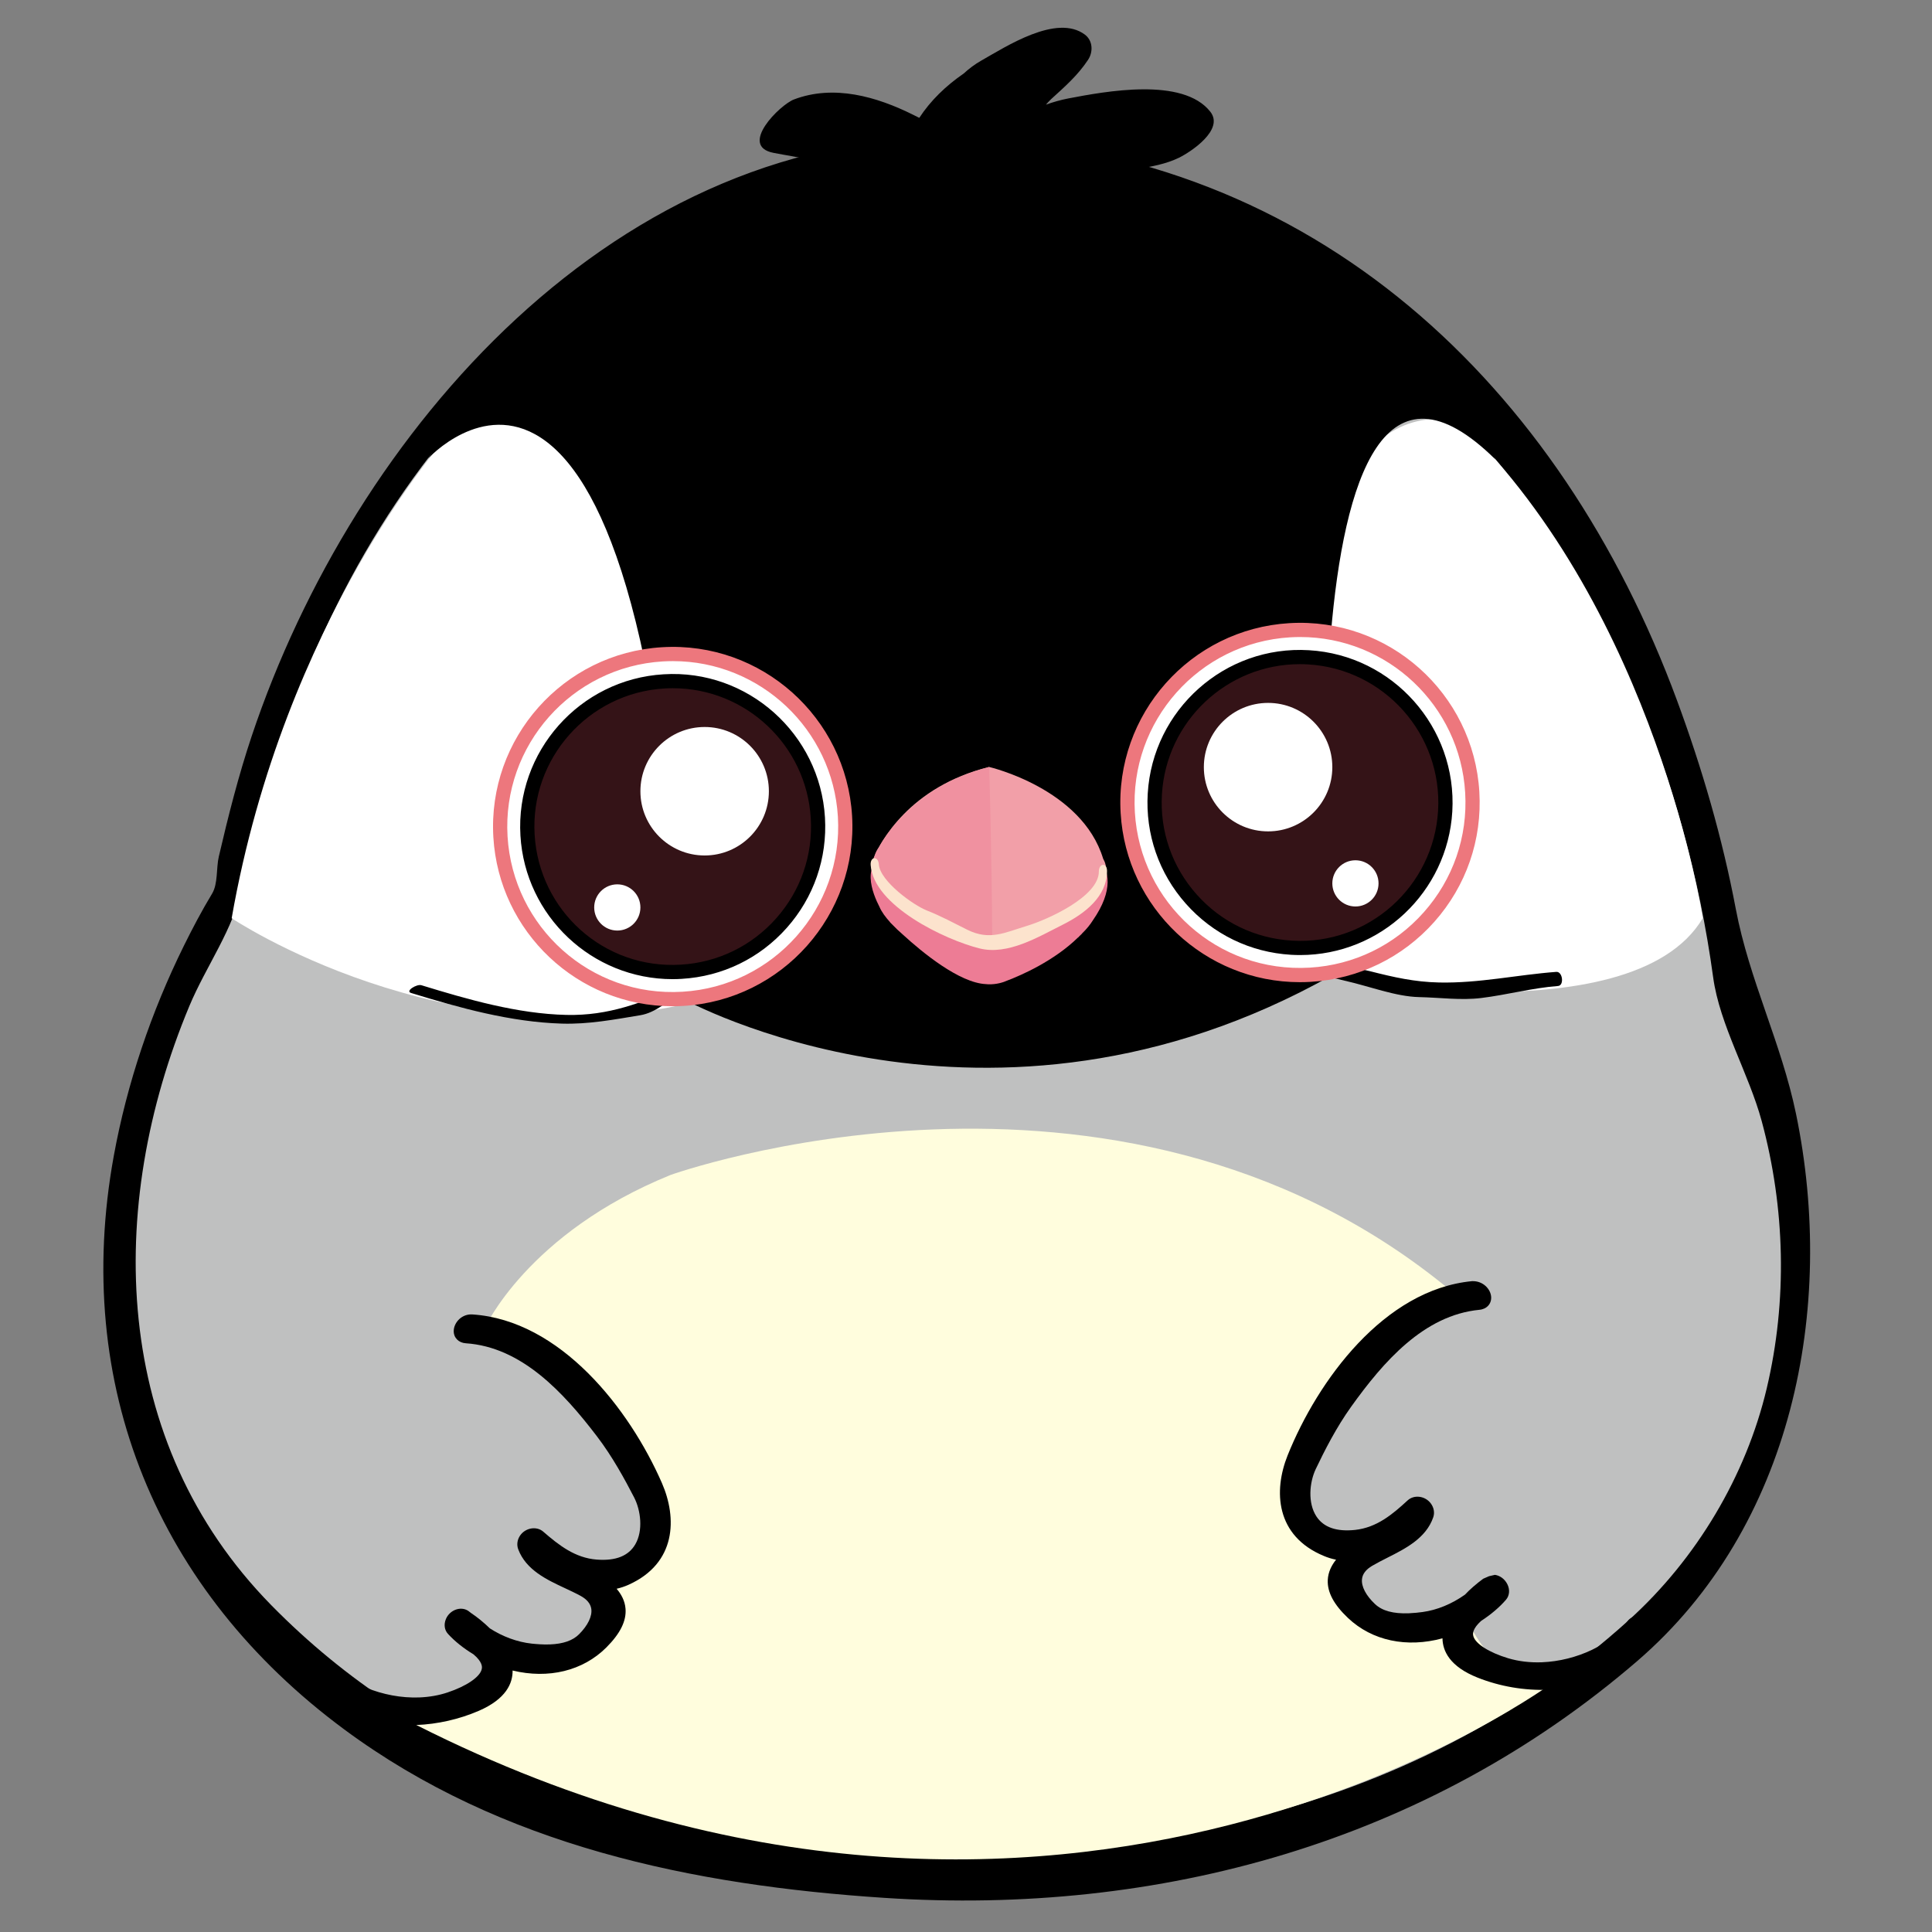 <?xml version="1.0" encoding="utf-8"?>
<!-- Generator: Adobe Illustrator 15.1.0, SVG Export Plug-In . SVG Version: 6.00 Build 0)  -->
<!DOCTYPE svg PUBLIC "-//W3C//DTD SVG 1.1//EN" "http://www.w3.org/Graphics/SVG/1.1/DTD/svg11.dtd">
<svg version="1.1" id="圖層_1" xmlns="http://www.w3.org/2000/svg" xmlns:xlink="http://www.w3.org/1999/xlink" x="0px" y="0px"
	 width="72px" height="72px" viewBox="0 0 72 72" enable-background="new 0 0 72 72" xml:space="preserve">
<rect x="0" y="0" width="72" height="72" fill="#808080" stroke="none"/>
<g>
	<g>
		<path fill="#BFC0C0" d="M35.951,6.015c0,0-22.101-0.799-27.61,27.686c0,0-14.119,22.063,10.993,33.428
			c0,0,24.101,9.183,41.138-5.665c0,0,11.395-8.58,3.977-25.177C64.448,36.287,61.077,6.787,35.951,6.015z"/>
		<path d="M36.052,5.125c-13.04-0.417-22.88,10.977-26.671,22.305c-0.493,1.474-0.875,2.982-1.227,4.495
			c-0.099,0.424-0.026,1.009-0.251,1.38c-0.382,0.632-0.727,1.287-1.054,1.949c-1.215,2.462-2.117,5.124-2.609,7.826
			c-1.556,8.54,1.614,16.206,8.586,21.368c5.859,4.338,12.985,5.811,20.136,6.28c10.236,0.672,20.212-2.073,28.048-8.821
			c5.803-4.997,7.417-13.16,5.924-20.389c-0.55-2.66-1.746-4.997-2.247-7.649c-0.5-2.645-1.257-5.239-2.188-7.762
			C58.153,14.343,49.011,5.662,36.052,5.125c-0.685-0.028-1.049,1.744-0.202,1.779c15.985,0.662,25.966,14.671,27.995,29.521
			c0.243,1.776,1.329,3.585,1.808,5.353c0.877,3.245,0.962,6.69,0.188,9.962c-0.772,3.267-2.621,6.351-5.104,8.606
			c-8.189,7.44-19.454,9.545-30.168,8.364c-7.742-0.854-14.856-3.183-20.459-8.89c-5.976-6.086-6.185-14.829-3.053-22.328
			C7.68,36,8.713,34.616,9.033,33.029c1.166-5.801,3.394-11.4,7.031-16.097c4.158-5.369,10.435-8.911,17.139-9.844
			c0.87-0.121,1.768-0.212,2.647-0.184C36.537,6.927,36.897,5.152,36.052,5.125z"/>
	</g>
	<path fill="#FFFFFF" d="M48.83,36.327c0,0,11.95,2.41,14.626-2.108c0,0-1.722-11.363-9.012-18.457
		C54.444,15.762,46.373,12.554,48.83,36.327z"/>
	<path fill="#FFFFFF" d="M16.611,16.33c0,0-6.017,6.712-7.977,17.889c0,0,7.912,5.316,17.152,3.145
		C25.786,37.363,24.657,11.263,16.611,16.33z"/>
	<path d="M15.958,17.086c0,0,8.004-8.791,9.494,20.139c0,0,11.393,6.329,24.2-0.886c0,0-2.183-27.377,6.081-19.214
		c0,0-8.033-12.965-20.963-11.074C34.771,6.05,23.005,5.956,15.958,17.086z"/>
	<path fill="#ED7C95" d="M40.319,34.794c0.183-0.177,0.31-0.339,0.407-0.493c1.577-2.271-0.726-2.941-0.726-2.941l-1.241,0.864
		v0.003c-0.533-0.099-1.19-0.165-2.014-0.162c-0.041,0-0.082,0-0.121,0c-0.04,0-0.075-0.001-0.115,0v0.004
		c-0.927,0.021-1.676,0.183-2.249,0.368c-0.423-0.284-1.04-0.658-1.04-0.658c-1.225,0.302-0.688,1.545-0.443,2.021
		c0.079,0.183,0.219,0.375,0.396,0.57c0,0-0.002,0.004-0.002,0.004s0.028,0.028,0.071,0.07c0.124,0.13,0.26,0.261,0.409,0.389
		c0.72,0.66,2.102,1.797,3.091,1.842c0.029,0.002,0.059,0.006,0.088,0.007l0,0c0.305,0.009,0.556-0.07,0.719-0.144
		c0.503-0.191,1.724-0.72,2.628-1.603l0.004,0.002c0.016-0.016,0.027-0.031,0.044-0.048c0.031-0.032,0.064-0.06,0.096-0.092
		L40.319,34.794z"/>
	<path fill="#F29FA8" d="M41.219,32.479h0.005c-0.001-0.007-0.005-0.013-0.006-0.021c0.014-0.185-0.036-0.336-0.107-0.456
		c-0.793-2.62-4.247-3.419-4.247-3.419c-2.98,0.729-4.077,2.828-4.318,3.424c-0.043,0.069-0.07,0.142-0.075,0.218
		c0,0.004-0.003,0.012-0.003,0.012h0.001c-0.009,0.264,0.192,0.568,0.499,0.879c0,0-0.002,0.005-0.002,0.005
		s0.031,0.027,0.076,0.068c0.131,0.127,0.274,0.255,0.434,0.38c0.764,0.645,3.371,1.805,3.371,1.805
		c0.323,0.009,2.732-0.895,3.701-1.842l-0.003,0C41.017,33.111,41.192,32.759,41.219,32.479z"/>
	<path fill="#F091A0" d="M36.863,28.583c0,0,0.094,2.842,0.116,6.596c0,0-5.529-1.831-4.217-3.619
		C32.763,31.56,33.886,29.337,36.863,28.583z"/>
	<path fill="#FCE3CD" d="M32.447,32.235c0.104,1.525,2.781,2.791,4.058,3.11c1.051,0.264,2.186-0.426,3.103-0.886
		c0.81-0.405,1.648-1.042,1.648-2c0-0.325-0.305-0.293-0.305,0.023c0,0.936-1.923,1.796-2.687,2.025
		c-0.807,0.242-1.376,0.559-2.216,0.142c-0.5-0.249-0.981-0.511-1.503-0.716c-0.504-0.197-1.751-1.093-1.794-1.722
		C32.73,31.89,32.426,31.915,32.447,32.235L32.447,32.235z"/>
	<path d="M25.298,36.798c-1.419,0.566-2.591,1.061-4.191,1.025c-1.817-0.04-3.685-0.579-5.404-1.107
		c-0.169-0.052-0.614,0.218-0.384,0.289c1.81,0.556,3.71,1.085,5.618,1.142c0.997,0.03,1.934-0.149,2.917-0.311
		c0.615-0.1,0.996-0.549,1.54-0.766C25.688,36.953,25.598,36.678,25.298,36.798L25.298,36.798z"/>
	<g>
		<g>
			<circle fill="#FFFFFF" cx="25.07" cy="30.804" r="6.432"/>
			<path fill="#ED777D" d="M25.064,37.5c-3.535,0-6.468-2.766-6.678-6.298c-0.219-3.686,2.601-6.863,6.287-7.082
				c3.709-0.223,6.864,2.621,7.082,6.286c0.218,3.686-2.602,6.863-6.287,7.082C25.333,37.496,25.197,37.5,25.064,37.5z
				 M25.076,24.638c-0.123,0-0.247,0.004-0.372,0.011c-3.394,0.202-5.991,3.127-5.789,6.521c0.201,3.375,3.089,5.999,6.522,5.789
				c3.394-0.202,5.991-3.128,5.789-6.521C31.032,27.186,28.331,24.638,25.076,24.638z"/>
		</g>
		<g>
			<circle fill="#341317" cx="25.07" cy="30.804" r="5.42"/>
			<path d="M25.065,36.49c-3.001,0-5.492-2.349-5.67-5.348c-0.186-3.129,2.208-5.827,5.337-6.013
				c3.138-0.196,5.827,2.226,6.012,5.337c0.09,1.516-0.415,2.977-1.423,4.112c-1.008,1.136-2.398,1.811-3.914,1.901
				C25.293,36.486,25.179,36.49,25.065,36.49z M25.075,25.648c-0.103,0-0.207,0.003-0.312,0.009
				c-2.837,0.169-5.008,2.615-4.839,5.452c0.168,2.822,2.576,5.018,5.452,4.841c1.375-0.083,2.635-0.695,3.549-1.725
				s1.373-2.354,1.29-3.729C30.055,27.778,27.796,25.648,25.075,25.648z"/>
		</g>
		<circle fill="#FFFFFF" cx="26.26" cy="29.487" r="2.394"/>
		<circle fill="#FFFFFF" cx="23.005" cy="33.818" r="0.861"/>
	</g>
	<path d="M48.388,35.936c0.587,0.378,1.082,0.468,1.761,0.62c0.851,0.19,1.871,0.586,2.739,0.603
		c0.765,0.016,1.558,0.127,2.313,0.034c0.948-0.116,1.91-0.376,2.862-0.448c0.236-0.018,0.175-0.544-0.065-0.526
		c-1.483,0.112-2.863,0.426-4.36,0.396c-0.924-0.019-1.695-0.196-2.585-0.422c-0.887-0.225-1.751-0.221-2.545-0.732
		C48.266,35.303,48.203,35.816,48.388,35.936L48.388,35.936z"/>
	<g>
		<circle fill="#FFFFFF" cx="48.448" cy="29.907" r="6.431"/>
		<path fill="#ED777D" d="M48.442,36.603c-3.535,0-6.469-2.767-6.679-6.298c-0.219-3.686,2.602-6.862,6.287-7.082
			c3.708-0.222,6.863,2.621,7.081,6.286c0.106,1.786-0.489,3.505-1.676,4.843c-1.188,1.337-2.825,2.132-4.61,2.239
			C48.711,36.599,48.575,36.603,48.442,36.603z M48.454,23.74c-0.123,0-0.248,0.004-0.372,0.011
			c-3.395,0.202-5.991,3.128-5.789,6.521c0.2,3.375,3.085,5.995,6.521,5.789c1.644-0.098,3.151-0.83,4.245-2.062
			c1.094-1.231,1.642-2.815,1.544-4.459C54.41,26.288,51.709,23.74,48.454,23.74z"/>
	</g>
	<g>
		<circle fill="#341317" cx="48.448" cy="29.906" r="5.42"/>
		<path d="M48.453,35.592L48.453,35.592c-0.113,0-0.229-0.003-0.343-0.01c-1.517-0.091-2.906-0.766-3.914-1.901
			s-1.514-2.596-1.423-4.112c0.185-3.111,2.868-5.53,6.012-5.337c3.13,0.186,5.523,2.883,5.338,6.013
			C53.944,33.243,51.454,35.592,48.453,35.592z M48.443,24.751c-2.722,0-4.979,2.13-5.141,4.849
			c-0.083,1.375,0.376,2.699,1.29,3.729s2.174,1.642,3.55,1.725c2.858,0.174,5.283-2.018,5.451-4.841
			c0.169-2.837-2.002-5.283-4.839-5.452C48.65,24.754,48.546,24.751,48.443,24.751z"/>
	</g>
	<circle fill="#FFFFFF" cx="47.258" cy="28.589" r="2.394"/>
	<circle fill="#FFFFFF" cx="50.513" cy="32.921" r="0.861"/>
	<path fill="#FFFDDD" d="M18.058,49.503c0,0,1.592-3.552,6.938-5.718c0,0,16.493-5.904,28.872,4.152c0,0-9.992,7.629-3.354,9.709
		c0,0-2.476,3.812,4.203,2.771c0,0,1,2.555,3.314,2.179c0,0-18.4,13.873-42.518,1.689c0,0,4.776-1.232,2.545-3.026
		c0,0,5.984,1.262,4.085-2.346c0,0,3.57-0.235,1.723-3.934C23.866,54.98,21.502,50.109,18.058,49.503z"/>
	<path d="M24.667,55.267c-1.208-2.763-3.781-6.066-7.063-6.282l-0.067-0.001c-0.371,0.015-0.625,0.331-0.628,0.617
		c-0.004,0.253,0.182,0.441,0.45,0.459c2.078,0.138,3.635,1.827,4.884,3.463c0.58,0.758,1.046,1.617,1.389,2.282
		c0.248,0.481,0.343,1.236,0.043,1.749c-0.25,0.429-0.727,0.624-1.441,0.567c-0.801-0.063-1.397-0.528-1.988-1.04
		c-0.255-0.222-0.675-0.141-0.868,0.151c-0.104,0.157-0.127,0.344-0.064,0.509c0.292,0.771,1.068,1.133,1.752,1.451
		c0.198,0.094,0.395,0.185,0.576,0.284c0.233,0.129,0.366,0.291,0.394,0.482c0.039,0.271-0.127,0.616-0.456,0.946
		c-0.235,0.235-0.589,0.359-1.085,0.379c-0.261,0.01-0.514-0.013-0.681-0.03c-0.539-0.058-1.091-0.265-1.558-0.568
		c-0.219-0.213-0.473-0.421-0.698-0.57l-0.108-0.082c-0.281-0.188-0.692-0.032-0.832,0.304c-0.084,0.203-0.055,0.411,0.08,0.557
		c0.248,0.271,0.575,0.533,0.947,0.758l0.046,0.042c0.023,0.02,0.045,0.039,0.066,0.061c0.244,0.251,0.207,0.405,0.194,0.456
		c-0.07,0.29-0.569,0.628-1.271,0.862c-0.325,0.109-0.679,0.171-1.051,0.186c-1.351,0.052-2.794-0.546-3.43-1.421
		c-0.238-0.326-0.858-0.217-1.03,0.137c-0.078,0.161-0.062,0.338,0.045,0.486c0.883,1.213,2.49,1.896,4.3,1.826
		c0.794-0.031,1.598-0.214,2.325-0.527c1.028-0.444,1.271-1.034,1.264-1.504c1.333,0.322,2.621,0.016,3.497-0.863
		c0.514-0.515,0.747-0.984,0.712-1.437c-0.023-0.299-0.16-0.545-0.332-0.747c0.154-0.035,0.304-0.086,0.447-0.15
		C25.21,58.255,25.237,56.573,24.667,55.267z"/>
	<path d="M61.675,60.523c-0.192-0.346-0.8-0.429-1.028-0.096c-0.576,0.846-1.885,1.47-3.184,1.521
		c-0.445,0.017-0.869-0.034-1.259-0.15c-0.709-0.214-1.218-0.537-1.297-0.824c-0.013-0.05-0.055-0.203,0.183-0.462
		c0.021-0.022,0.042-0.043,0.063-0.063l0.045-0.043c0.365-0.237,0.685-0.509,0.924-0.786c0.132-0.152,0.154-0.372,0.057-0.572
		c-0.094-0.196-0.274-0.331-0.467-0.358l-0.22,0.05l-0.216,0.094c-0.257,0.189-0.505,0.405-0.68,0.593
		c-0.495,0.351-1.041,0.574-1.578,0.648c-0.155,0.021-0.331,0.04-0.514,0.047c-0.581,0.022-0.994-0.09-1.262-0.344
		c-0.339-0.319-0.515-0.659-0.484-0.932c0.021-0.192,0.148-0.357,0.379-0.493c0.178-0.104,0.37-0.202,0.566-0.301
		c0.674-0.34,1.439-0.726,1.709-1.504c0.06-0.173,0.027-0.362-0.09-0.52c-0.205-0.277-0.616-0.339-0.864-0.113
		c-0.573,0.53-1.155,1.012-1.955,1.1c-0.695,0.074-1.176-0.095-1.443-0.501c-0.331-0.503-0.262-1.273-0.023-1.773
		c0.322-0.675,0.764-1.548,1.32-2.322c1.199-1.672,2.705-3.407,4.778-3.607c0.273-0.026,0.453-0.225,0.436-0.483
		c-0.02-0.288-0.302-0.6-0.711-0.584c-0.002,0-0.002,0-0.003,0c-3.272,0.314-5.747,3.693-6.871,6.492
		c-0.53,1.322-0.453,3.003,1.354,3.75c0.146,0.062,0.296,0.107,0.451,0.138c-0.165,0.206-0.295,0.458-0.309,0.757
		c-0.021,0.453,0.226,0.916,0.754,1.415c0.902,0.854,2.194,1.119,3.521,0.758c0.007,0.47,0.268,1.052,1.31,1.465
		c0.831,0.33,1.744,0.486,2.638,0.452c1.681-0.063,3.155-0.793,3.944-1.949C61.754,60.868,61.763,60.683,61.675,60.523z"/>
	<path d="M45.106,4.165c-1.022-1.303-3.905-0.761-5.3-0.495c-0.275,0.053-0.552,0.132-0.827,0.23c0.062-0.068,0.12-0.138,0.188-0.2
		c0.516-0.471,0.998-0.889,1.383-1.472c0.197-0.3,0.175-0.719-0.121-0.939c-1.055-0.785-2.94,0.45-3.869,0.975
		c-0.236,0.134-0.45,0.297-0.648,0.478c-0.661,0.455-1.231,1.004-1.653,1.65c-0.07-0.036-0.141-0.07-0.214-0.107
		c-1.378-0.689-2.969-1.141-4.453-0.58c-0.528,0.2-2.081,1.736-0.764,1.992c0.901,0.175,1.812,0.267,2.631,0.706
		c1.032,0.553,1.404,1.548,1.893,2.549c0.157,0.32,0.5,0.407,0.887,0.345c-0.02,0.065-0.044,0.129-0.062,0.195
		c-0.242,0.946,0.837,0.873,1.701,0.415c0.248,0.006,0.507-0.044,0.697-0.127c1.38-0.601,1.833-2.699,3.255-2.91
		c0.217-0.032,0.462-0.168,0.691-0.354c1.177-0.183,2.483-0.184,3.414-0.637C44.374,5.665,45.634,4.837,45.106,4.165z"/>
</g>
</svg>
